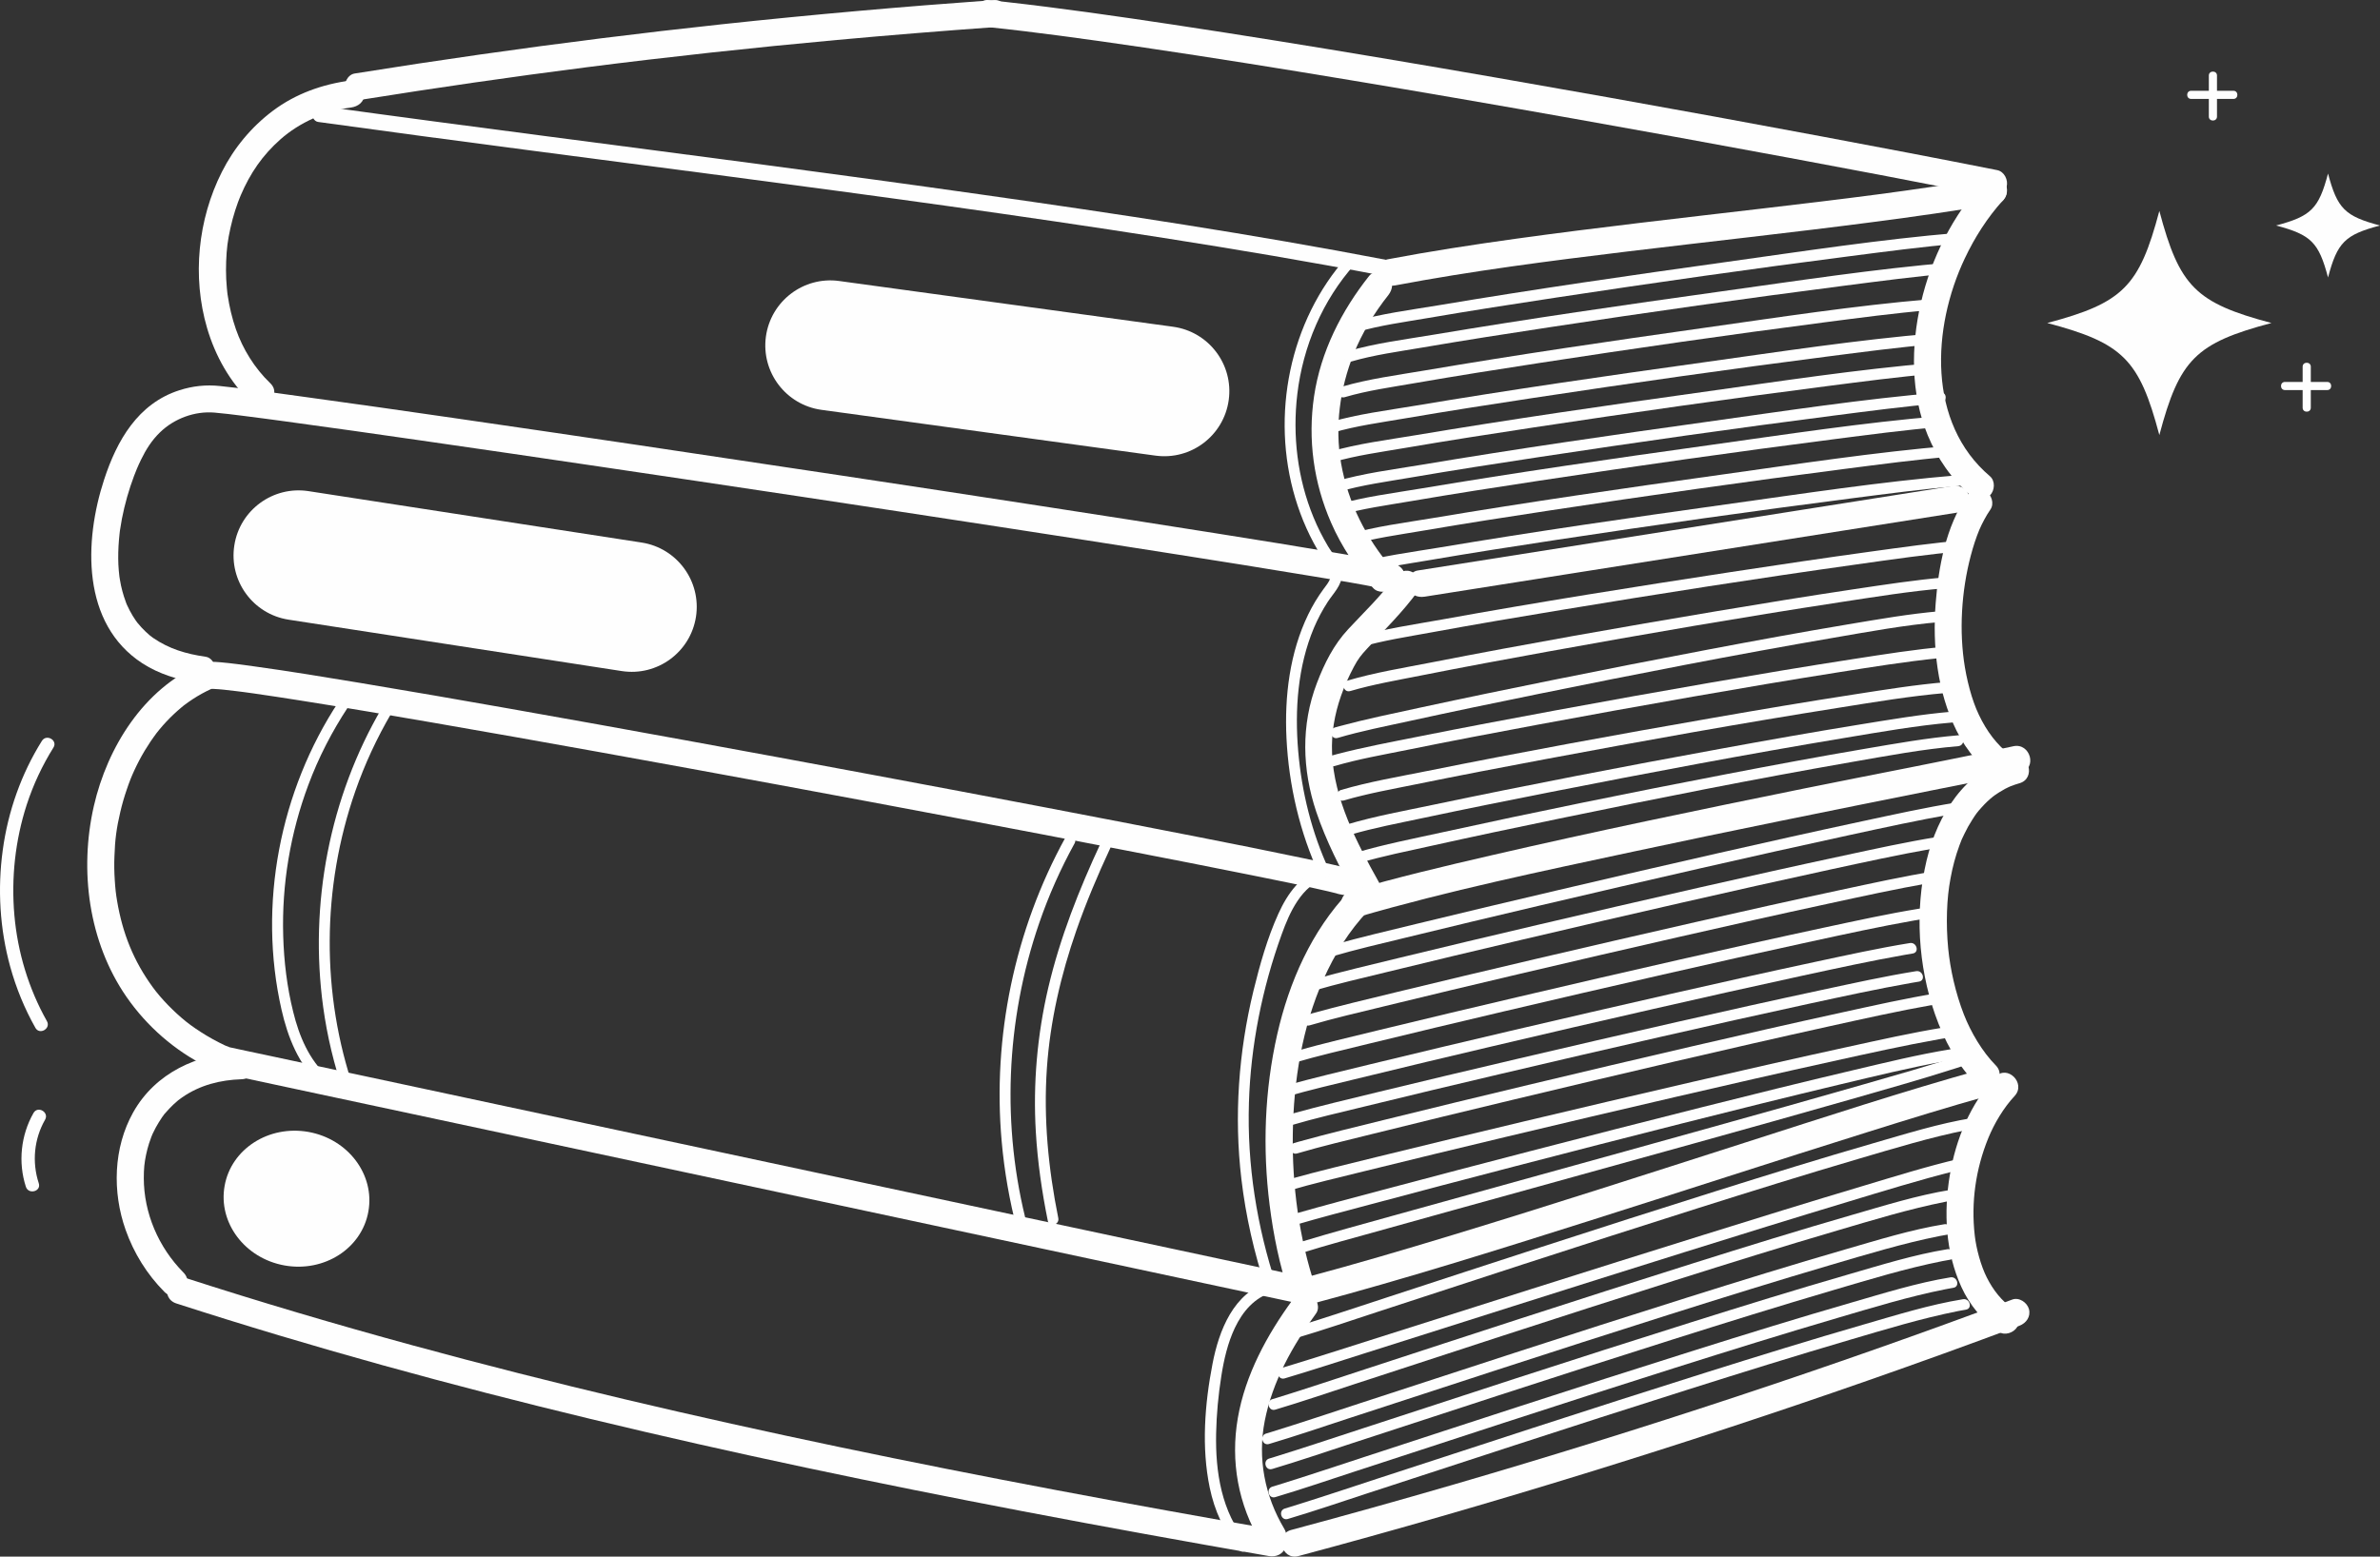 <?xml version="1.0" encoding="UTF-8"?>
<!DOCTYPE svg PUBLIC "-//W3C//DTD SVG 1.1//EN" "http://www.w3.org/Graphics/SVG/1.1/DTD/svg11.dtd">
<!-- Creator: CorelDRAW -->
<svg xmlns="http://www.w3.org/2000/svg" xml:space="preserve" width="314.896mm" height="206.014mm" version="1.1" style="shape-rendering:geometricPrecision; text-rendering:geometricPrecision; image-rendering:optimizeQuality; fill-rule:evenodd; clip-rule:evenodd"
viewBox="0 0 22599.85 14785.44"
 xmlns:xlink="http://www.w3.org/1999/xlink"
 xmlns:xodm="http://www.corel.com/coreldraw/odm/2003">
 <rect x="0" y="0" width="22599.85" height="14785.44" fill="#333333" stroke="none"/>
 <defs>
  <style type="text/css">
   <![CDATA[
    .fil0 {fill:#FEFEFE;fill-rule:nonzero}
   ]]>
  </style>
 </defs>
 <g id="Camada_x0020_1">
  <path class="fil0" d="M1673.97 12380.74c1295.41,419.05 2609.66,778.09 3932.78,1097.08 1360.24,328.14 2730.42,614.25 4104.78,876.79 777.88,148.62 1557.84,289.61 2337.82,425.84 68.48,11.92 139.05,-18.24 158.39,-89.86 17.25,-62.05 -20.91,-146.32 -89.91,-158.24 -1389.52,-242.82 -2776.42,-500.29 -4156.53,-789.43 -1356.06,-284.33 -2705.33,-598.78 -4042.04,-963.67 -730.31,-199.23 -1456.43,-413.67 -2176.8,-646.88 -158.4,-51.12 -225.84,197.5 -68.48,248.37l0 0z"/>
  <path class="fil0" d="M1742.46 12087.57c-238.91,-241.05 -376.92,-567.62 -376.92,-897.07 0,-90.85 5.75,-146.32 21.43,-221.24 7.84,-36.95 17.25,-73.71 28.76,-109.62 6.27,-20.02 13.59,-39.78 20.91,-59.28 2.61,-7.84 5.75,-15.68 9.41,-23.27 -9.41,21.75 4.71,-10.66 6.8,-14.95 17.25,-35.44 35.02,-70.41 56.46,-103.82 9.41,-15.95 19.87,-31.36 30.32,-46.84 4.7,-6.59 9.93,-13.38 14.63,-19.97 12.55,-16.99 -3.14,2.77 14.64,-17.99 25.09,-28.64 50.18,-56.45 77.89,-82.28 35.02,-32.93 55.41,-48.87 83.64,-68.37 168.86,-116.47 359.14,-164.83 564.59,-171.68 165.72,-5.54 166.24,-263.06 0,-257.46 -418.74,13.91 -819.7,196.2 -1030.38,572.17 -188.72,336.5 -199.17,756.81 -71.62,1116.58 77.89,220.5 202.31,420.78 366.98,587.12 116.58,117.99 299.03,-64.04 182.45,-182.03l0 0z"/>
  <path class="fil0" d="M12830.89 8263.47c-49.66,-23.05 -102.99,-34.19 -156.31,-46.58 -97.76,-22.79 -196.04,-43.6 -294.84,-64.36 -334.57,-70.36 -670.19,-136.96 -1005.81,-203.04 -474.67,-93.16 -949.34,-184.8 -1424.54,-275.71 -559.89,-106.85 -1120.29,-212.66 -1680.7,-317.26 -585.5,-109.36 -1171.52,-217.73 -1757.55,-324.59 -557.27,-101.78 -1114.54,-202.26 -1672.33,-300.75 -474.67,-83.8 -949.35,-166.34 -1424.55,-245.34 -333,-55.2 -666,-110.14 -1000.58,-156.25 -105.59,-14.43 -211.72,-29.33 -317.84,-38.74 -67.97,-5.8 -128.08,-9.36 -191.86,18.51 -540.54,235.19 -884.52,788.44 -1012.6,1346.18 -139.58,611.43 -51.23,1291.76 310,1813.85 194.99,281.25 457.95,509.91 764.28,663.08 72.14,36.23 129.13,59.76 204.93,75.69 213.28,45.85 427.62,91.38 640.91,137.23 388.94,83.07 777.88,166.35 1167.34,249.41 503.43,107.85 1007.37,215.43 1510.8,323.02 562.5,120.29 1125,240.58 1687.5,360.81 565.11,121.02 1130.75,241.78 1696.38,362.8 507.61,108.37 1014.69,216.74 1521.78,325.37 393.64,84.06 786.76,168.12 1180.93,252.44 222.69,47.58 445.92,95.2 669.14,143.04 28.75,6.06 57.5,12.12 86.26,18.45 90.44,19.23 191.33,-59.76 158.39,-158.45 -155.78,-467.67 -221.13,-962.63 -213.81,-1454.81 7.31,-497.25 87.82,-1009 291.17,-1465.74 106.13,-238.75 244.66,-462.8 425.53,-651.94 115.01,-119.71 -66.91,-302 -181.92,-182.03 -356.53,372.68 -570.34,860.84 -683.26,1359.35 -119.71,528.42 -139.58,1081.87 -71.62,1618.6 36.07,287.16 94.1,570.44 185.58,845.16 52.8,-52.91 105.6,-105.6 158.4,-158.51 -117.11,-24.77 -233.68,-49.87 -350.78,-74.91 -313.14,-67.12 -626.28,-133.93 -939.94,-201.05 -453.24,-96.97 -907,-193.95 -1360.77,-290.92 -537.92,-114.91 -1075.86,-229.86 -1613.26,-344.82 -564.07,-120.49 -1128.13,-241.31 -1692.2,-361.8 -540.02,-115.43 -1080.04,-230.91 -1620.58,-346.34 -452.2,-96.71 -904.92,-193.74 -1357.63,-290.45 -314.71,-67.07 -628.89,-134.4 -943.6,-201.79 -118.66,-25.31 -237.33,-49.61 -355.48,-75.91 37.12,8.31 -15.68,-7.89 -27.7,-13.44 -18.83,-9.14 -37.64,-18.24 -56.46,-27.86 -41.3,-21.01 -82.08,-43.55 -121.81,-67.33 -67.43,-40.51 -141.15,-90.39 -193.43,-132.68 -116.57,-93.68 -236.81,-217.73 -314.71,-324.58 -183.49,-250.67 -288.04,-513.99 -339.8,-821.32 -10.97,-63.83 -17.25,-118.25 -21.95,-197.77 -5.22,-75.17 -6.27,-150.61 -3.14,-226.09 5.22,-158.98 19.87,-268.6 55.94,-422.03 16.73,-71.67 37.12,-142.3 61.16,-211.93 25.61,-75.96 44.44,-122.8 72.14,-182.82 29.8,-64.82 63.26,-127.86 99.85,-188.88 17.25,-28.38 35.02,-56.2 53.32,-83.54 9.41,-13.69 18.3,-27.08 28.23,-40.51 5.22,-7.58 35.55,-47.88 23.53,-32.93 41.82,-54.42 87.82,-106.07 135.92,-154.43 23,-22.53 46,-44.54 70.05,-65.81 12.02,-10.41 24.04,-20.76 36.07,-30.9 6.27,-5.07 12.55,-10.14 18.29,-15.22 18.29,-14.68 -4.18,3.04 6.8,-5.33 53.84,-40.72 109.78,-77.47 168.33,-109.83 27.71,-15.22 55.94,-29.64 84.69,-42.82 21.44,-10.14 36.07,-9.62 8.37,-4.55 1.05,-0.26 2.09,-0.73 3.14,-0.73 9.41,-1.77 -47.57,1 -13.07,2.51 10.46,0.26 20.39,0 30.32,0.26 31.89,1.26 63.25,4.29 94.62,7.32 45.48,4.55 90.96,9.88 135.92,15.68 12.55,1.57 25.1,3.09 37.64,4.87 6.27,0.73 13.07,1.77 19.87,2.5 30.84,4.03 -13.59,-1.77 -4.18,-0.52 30.84,4.33 61.16,8.36 92.53,12.65 150.03,21.54 300.59,44.6 450.62,68.38 416.64,65.81 832.77,136.44 1247.84,208.37 523.81,90.64 1047.11,183.54 1569.87,277.75 576.09,103.82 1151.66,209.11 1727.23,315.44 571.91,105.86 1143.81,212.71 1714.68,320.82 519.63,97.96 1038.74,197.24 1557.32,297.71 404.63,78.26 809.77,157.51 1213.87,239.01 240.48,48.62 481.99,96.24 721.42,152.17 27.18,6.33 54.37,12.65 81.03,19.77 23,6.32 62.73,24.04 10.98,0 63.25,29.12 138.53,17.98 176.17,-46.11 32.41,-55.67 16.73,-146.85 -46.53,-176.17l0 0z"/>
  <path class="fil0" d="M1952.09 6237.96c-186.63,-26.56 -346.6,-74.91 -497.68,-178.48 -23,-15.95 -39.73,-29.38 -71.1,-59.28 -27.7,-26.3 -53.84,-54.68 -77.89,-84.27 -14.63,-17.72 16.73,23.78 -5.22,-7.11 -4.71,-6.59 -9.41,-12.92 -14.12,-19.5 -8.89,-12.92 -17.25,-26.09 -25.61,-39.47 -20.39,-33.72 -38.68,-68.64 -54.89,-104.35 -1.57,-3.81 -9.41,-22.79 -1.05,-1.77 -2.61,-7.32 -5.75,-14.69 -8.36,-22.01 -6.8,-18.51 -13.59,-36.96 -19.34,-55.94 -10.98,-34.19 -19.87,-68.9 -27.71,-103.82 -4.18,-19.5 -7.84,-39.26 -10.98,-59.02 -1.56,-8.1 -7.31,-49.87 -4.18,-25.82 -4.71,-38.21 -7.84,-76.95 -9.93,-115.68 -3.14,-76.22 -1.05,-152.39 5.22,-228.4 1.57,-18.72 3.14,-37.17 5.23,-55.68 0.52,-7.84 6.79,-56.45 3.65,-33.4 5.76,-38.53 12.03,-77.01 19.34,-115.48 27.19,-139.26 65.87,-276.7 116.06,-409.64 6.27,-16.73 12.55,-33.19 19.87,-49.87 2.61,-7.58 18.29,-44.86 6.8,-16.99 12.02,-28.6 25.09,-56.98 38.68,-85.05 46.53,-95.98 102.46,-185.06 179.83,-259.77 135.92,-132.16 330.91,-204.09 518.07,-188.14 86.78,7.37 173.04,18.51 259.29,29.12 65.87,8.37 132.26,16.99 198.13,25.56 38.16,5.07 76.32,10.14 114.49,15.22 9.93,1.26 19.87,2.5 29.8,4.08 31.36,4.03 -21.44,-3.04 -1.05,-0.26 23,3.03 45.48,6.06 68.48,9.35 432.85,58.5 865.18,120.24 1297.51,182.55 565.11,81.24 1129.7,164.04 1694.29,247.64 632.55,93.41 1265.1,188.09 1897.65,283.29 629.41,94.93 1258.82,190.65 1888.23,287.36 563.55,86.62 1126.57,173.93 1689.59,262.8 427.1,67.12 853.68,134.98 1279.73,205.86 224.8,37.49 452.2,70.89 675.42,120.23 16.73,3.82 33.98,7.11 50.19,12.91 65.86,23.58 141.14,-26.29 158.92,-89.86 19.34,-71.41 -24.57,-134.72 -89.91,-158.24 -50.71,-18.24 -107.7,-24.82 -159.97,-34.92 -118.14,-22.33 -236.29,-42.55 -354.96,-62.84 -393.12,-66.81 -786.76,-129.85 -1180.41,-192.38 -550.48,-87.35 -1100.95,-173.19 -1651.42,-258.04 -632.03,-97.71 -1264.57,-194.16 -1897.13,-289.61 -645.62,-97.71 -1291.24,-194.47 -1936.86,-290.4 -589.16,-87.35 -1177.8,-173.98 -1766.95,-259.3 -462.13,-66.81 -924.26,-133.15 -1386.9,-196.45 -275.5,-37.95 -551,-78 -827.54,-106.59 -130.17,-13.44 -255.63,0 -382.14,40.51 -393.65,126.09 -593.87,478.54 -714.63,848.92 -191.33,584.61 -215.9,1367.98 362.8,1744.48 159.44,103.3 346.07,159.76 532.18,186.05 69.01,9.88 138.54,-16.68 158.93,-89.87 16.21,-60.22 -20.91,-148.62 -90.44,-158.24l0 0z"/>
  <path class="fil0" d="M2565.81 3639.48c-148.99,-142.76 -260.34,-325.06 -325.69,-511.94 -36.59,-105.29 -62.21,-214.39 -78.42,-324.79 -2.61,-15.22 -0.52,-1.52 0,1.25 -1.04,-6.58 -2.09,-13.17 -2.61,-19.76 -1.56,-15.42 -3.14,-30.9 -4.7,-46.32 -2.62,-28.85 -4.71,-57.45 -6.27,-86.57 -2.62,-55.73 -2.62,-111.45 -0.52,-167.39 4.7,-123.54 14.63,-200.27 40.77,-318.73 12.55,-56.72 27.71,-112.92 45.48,-168.38 8.37,-25.56 17.25,-50.91 26.14,-76.22 4.71,-12.39 9.41,-24.83 14.64,-37.43 2.09,-5.33 16.21,-39.52 9.93,-24.83 91.48,-214.7 208.58,-384.6 379.53,-535.74 179.31,-158.76 427.1,-269.44 667.58,-301.06 68.48,-9.1 128.6,-52.64 128.6,-128.6 0,-62.58 -59.59,-138.01 -128.6,-128.86 -268.18,35.18 -523.81,125.31 -741.29,288.88 -203.35,152.91 -368.55,351.93 -483.04,579.02 -228.45,451.41 -283.86,996.76 -141.15,1483.41 77.89,265.36 216.95,513.99 417.69,706.16 119.72,114.43 302.16,-67.33 181.93,-182.09l0 0z"/>
  <path class="fil0" d="M13242.3 5484.49c-130.69,179.73 -289.61,329.92 -439.64,491.4 -138.54,148.89 -225.84,324.12 -297.98,512.99 -152.13,398.51 -140.11,821.06 -5.76,1222.6 93.58,276.76 226.88,539.08 369.6,792.99 81.03,144.6 303.73,14.96 222.18,-129.85 -208.58,-372.94 -423.96,-783.89 -441.73,-1220.14 -7.84,-188.09 23,-367.61 85.2,-545.61 32.93,-95.46 75.28,-187.1 122.33,-276.18 39.21,-73.97 69.01,-111.19 122.85,-169.17 167.28,-180.77 339.8,-348.89 485.65,-549.16 40.78,-56.2 9.41,-143.29 -46.53,-175.96 -64.82,-38.22 -134.88,-10.36 -176.17,46.1l0 0z"/>
  <path class="fil0" d="M12274.14 12347.08c-243.09,332.69 -449.58,711.96 -520.15,1122.38 -71.09,412.72 3.66,821.37 218.52,1181.35 84.69,142.04 307.39,12.65 222.18,-130.12 -185.06,-310.63 -254.59,-667.16 -185.06,-1023.9 73.71,-375.45 263.47,-714 486.7,-1019.81 41.3,-56.2 9.93,-143.55 -46,-176.23 -65.35,-38.21 -134.87,-10.14 -176.17,46.32l0 0z"/>
  <path class="fil0" d="M12329.55 14780.45c911.71,-244.08 1818.19,-506.09 2719.96,-784.36 897.6,-276.96 1791.01,-570.18 2677.62,-879.82 485.12,-169.38 968.17,-343.82 1449.11,-523.87 64.82,-24.31 109.25,-87.09 89.91,-158.24 -17.25,-62.53 -93.05,-114.44 -158.39,-90.13 -861,322.08 -1727.75,626.38 -2600.25,915.52 -898.12,297.51 -1801.98,578.81 -2710.56,843.38 -510.74,148.63 -1022.53,291.66 -1535.89,429.4 -159.44,42.77 -92.01,291.13 68.48,248.11l0 0z"/>
  <path class="fil0" d="M12470.7 12380.74c872.5,-232.89 1734.55,-503.79 2594.5,-776.26 894.45,-283.29 1785.78,-574.73 2680.75,-854.99 381.09,-119.5 763.24,-238.02 1148,-345.07 158.92,-44.33 91.48,-292.96 -68.48,-248.42 -758.54,211.15 -1507.66,457.53 -2257.31,697.79 -923.73,295.99 -1846.41,594.75 -2774.85,877.05 -461.61,140.26 -924.78,277.22 -1391.09,401.53 -159.97,42.82 -92.01,291.18 68.48,248.37l0 0z"/>
  <path class="fil0" d="M12894.14 8710.34c863.61,-251.4 1748.13,-435.47 2626.9,-623.61 934.71,-199.75 1872.04,-388.63 2808.83,-576.25 285.96,-57.19 571.91,-112.18 856.82,-173.93 162.06,-35.23 93.58,-283.55 -68.48,-248.36 -653.98,142.04 -1312.67,264.57 -1968.74,397.72 -999.53,203.09 -1999.06,409.9 -2992.84,639.55 -445.92,103.04 -891.85,208.64 -1330.97,336.77 -158.4,46.32 -90.97,294.68 68.48,248.11l0 0z"/>
  <path class="fil0" d="M13528.26 5667.56c1319.99,-208.37 2640.5,-417.02 3960.49,-625.39 372.73,-59.02 744.94,-117.72 1117.68,-176.49 68.48,-10.87 106.64,-96.71 89.91,-158.5 -20.38,-73.13 -89.39,-100.74 -158.92,-89.86 -1319.99,208.63 -2640.5,417.02 -3960.49,625.6 -372.21,58.76 -744.94,117.51 -1117.15,176.49 -68.48,10.87 -106.65,96.71 -89.92,158.24 20.39,73.19 89.4,100.79 158.4,89.92l0 0z"/>
  <path class="fil0" d="M13247.54 2711.1c730.3,-138.28 1468.45,-232.95 2206.08,-322.34 775.27,-93.68 1551.57,-177.74 2325.8,-278.74 396.26,-51.65 791.47,-107.32 1185.11,-175.49 68.48,-11.87 106.65,-95.93 89.92,-158.24 -19.87,-72.62 -89.92,-101.99 -158.4,-90.13 -712.01,123.59 -1430.29,208.43 -2148.05,292.96 -785.72,92.42 -1571.96,180.25 -2356.11,288.88 -405.67,56.46 -810.81,118.51 -1213.34,194.73 -67.97,12.86 -107.17,95.19 -89.92,158.19 19.87,71.67 89.92,103.09 158.93,90.18l0 0z"/>
  <path class="fil0" d="M3436.22 946.39c707.3,-112.91 1416.7,-216 2127.14,-306.66 791.99,-101 1586.6,-187.36 2381.73,-259.97 498.72,-45.59 997.97,-85.84 1497.21,-121.81 69.01,-4.81 128.6,-55.46 128.6,-128.6 0,-65.87 -59.07,-133.72 -128.6,-128.86 -863.09,61.74 -1725.13,137.44 -2585.61,229.86 -767.43,82.54 -1533.8,178.53 -2297.57,287.36 -397.82,56.72 -794.61,117 -1191.38,180.51 -68.48,10.87 -106.65,96.45 -89.92,158.24 20.39,73.18 89.92,101.05 158.4,89.91l0 0z"/>
  <path class="fil0" d="M9386.37 257.96c226.88,23.53 453.24,51.39 679.6,81.29 120.24,15.68 238.38,31.89 374.83,51.12 142.71,20.02 285.43,40.52 428.15,61.79 649.27,95.93 1298.03,200.01 1945.74,307.86 709.4,117.99 1418.79,240.79 2127.14,366.61 684.83,121.55 1368.61,245.86 2052.39,373.21 576.09,107.32 1151.66,216.48 1726.18,329.4 58.55,11.66 117.1,23.05 175.65,34.66 67.96,13.69 139.06,-19.5 158.4,-89.86 17.25,-63.31 -21.44,-144.81 -89.92,-158.24 -555.18,-110.14 -1111.4,-216.22 -1667.63,-320.25 -677.51,-127.14 -1355.53,-251.19 -2034.09,-372.21 -713.06,-127.35 -1426.63,-251.66 -2140.73,-371.69 -661.83,-110.88 -1324.17,-218.47 -1987.56,-318.53 -529.05,-79.46 -1059.13,-155.94 -1590.79,-215.43 -52.8,-6.12 -105.08,-11.66 -157.35,-17.2 -69.53,-7.11 -129.12,64.31 -129.12,128.86 0,75.44 59.59,121.49 129.12,128.6l0 0z"/>
  <path class="fil0" d="M13000.79 2621.18c-263.47,332.48 -460.03,720.06 -522.77,1142.87 -60.64,410.95 -4.18,821.38 162.05,1201.64 98.8,226.09 236.82,431.18 397.83,618.01 44.96,52.7 135.39,46.58 181.92,0 52.28,-52.38 44.96,-129.12 0,-182.03 -245.7,-285.58 -419.79,-627.64 -485.13,-999.85 -61.16,-349.89 -11.5,-711.17 119.19,-1039.58 79.98,-200.27 195.51,-390.4 329.34,-559 42.87,-54.47 52.8,-128.91 0,-182.08 -44.96,-44.8 -138.53,-54.68 -182.44,0l0 0z"/>
  <path class="fil0" d="M18839.06 1719.36c-294.32,325.32 -500.81,731.19 -599.09,1158.56 -95.14,411.68 -97.23,862.62 65.87,1257.83 90.96,219.3 226.36,415.97 407.76,569.92 53.32,45.06 130.17,52.17 182.44,0 46,-46.05 52.8,-136.71 0,-182.03 -597,-506.15 -550.99,-1410.74 -238.91,-2069.06 94.62,-200.22 214.86,-388.62 363.85,-553.19 111.35,-122.54 -70.57,-305.09 -181.92,-182.03l0 0z"/>
  <path class="fil0" d="M18678.05 4709.96c-200.22,290.4 -270.79,675.26 -297.45,1019.87 -31.37,407.61 14.63,839.56 197.6,1209.48 97.76,197.24 243.09,367.87 428.15,487.64 139.58,90.39 268.7,-132.41 129.64,-222.33 -132.79,-86.04 -236.29,-208.84 -316.27,-357.73 -42.87,-81.5 -67.97,-143.03 -96.72,-233.42 -27.7,-89.92 -49.14,-181.82 -64.82,-274.72 -56.98,-342.57 -33.46,-723.09 55.94,-1061.37 22.48,-85.58 49.66,-170.11 83.64,-251.66 -8.36,20.49 15.69,-33.67 19.87,-42.56 7.84,-16.46 16.21,-32.62 25.1,-48.56 17.25,-32.68 36.59,-64.36 57.5,-94.73 39.73,-57.19 10.46,-142.77 -46.53,-176.22 -63.77,-37.23 -136.44,-11.14 -175.65,46.31l0 0z"/>
  <path class="fil0" d="M19107.76 7191.69c-450.11,128.92 -709.92,547.44 -813.43,981.39 -112.39,474.93 -81.03,999.06 79.46,1459.57 85.74,245.59 210.68,481.83 394.69,668.2 116.58,117.73 299.03,-64.3 181.93,-182.29 -127.56,-129.13 -236.82,-315.49 -302.16,-483.35 -78.94,-202.31 -129.64,-429.14 -148.99,-628.42 -10.98,-115.43 -14.64,-231.38 -10.98,-347.12 4.18,-117.73 14.12,-213.71 33.46,-317.22 19.34,-106.33 47.04,-211.15 84.69,-312.72 18.82,-51.65 23.53,-62.26 48.09,-111.66 21.44,-45.06 46,-88.87 73.19,-130.91 36.6,-57.71 46,-70.36 89.39,-118.46 33.98,-37.95 71.1,-73.45 111.35,-105.34 -20.91,16.72 9.41,-6.85 11.5,-8.37 12.55,-8.83 25.09,-17.72 38.68,-26.03 19.87,-12.7 40.26,-24.57 60.64,-35.76 10.98,-5.28 21.44,-10.61 31.89,-15.68 7.31,-3.55 14.63,-6.8 21.95,-9.88 -12.55,5.07 -12.02,4.86 2.09,-0.73 26.66,-10.41 53.85,-19.24 81.03,-27.09 158.92,-45.58 91.48,-293.95 -68.48,-248.16l0 0z"/>
  <path class="fil0" d="M18947.79 10228.92c-237.33,253.7 -376.39,593.5 -432.85,932.99 -59.07,356 -41.3,730.73 109.78,1062.63 78.42,171.68 199.7,317.74 354.44,425.12 56.98,39.73 142.71,10.61 176.17,-46.05 37.12,-64.1 10.98,-136.5 -46,-176.28 -100.89,-69.85 -182.97,-172.62 -243.61,-293.9 -56.46,-111.92 -99.85,-273.46 -113.97,-398.56 -36.07,-315.44 8.89,-630.41 128.6,-924.62 57.5,-141.25 147.42,-290.13 249.36,-399.29 112.91,-120.76 -68.48,-303.31 -181.93,-182.03l0 0z"/>
  <path class="fil0" d="M3020.62 1158.27c1302.73,180.77 2608.09,346.65 3911.87,519.06 1373.83,181.5 2747.15,367.61 4116.27,582.57 694.75,109.1 1388.47,225.58 2079.05,358.26 96.72,18.77 138.54,-130.12 40.78,-148.89 -1276.08,-245.08 -2562.09,-439.02 -3848.62,-621.31 -1375.92,-195.46 -2754.46,-373.67 -4132.48,-554.19 -708.87,-92.95 -1417.74,-186.1 -2126.1,-284.33 -41.3,-5.86 -82.08,10.09 -94.62,53.9 -10.46,35.96 12.55,89.39 53.85,94.93l0 0z"/>
  <path class="fil0" d="M10971.92 4327.71l-3171.11 -434.73c-337.71,-46.37 -574,-357.78 -528,-695.75l0 0c46.53,-338.03 358.1,-574.53 695.81,-528.16l3171.11 434.68c337.71,46.37 574.52,357.78 528,695.75l0 0c-46.53,338.02 -357.58,574.47 -695.81,528.21z"/>
  <path class="fil0" d="M5904.21 6374.19l-3163.27 -488.16c-337.19,-51.91 -568.25,-367.35 -515.97,-704.64l0 0c51.75,-336.97 367.51,-568.14 704.69,-516.23l3162.74 488.16c337.19,52.17 568.25,367.61 516.5,704.85l0 0c-52.28,337.03 -367.51,568.15 -704.69,516.03z"/>
  <path class="fil0" d="M12881.07 3154.93c222.18,-65.09 456.9,-96.24 684.3,-135.19 405.14,-69.42 811.34,-132.67 1218.05,-194.21 928.44,-141.04 1858.96,-273.46 2791.05,-393.22 339.28,-43.55 679.08,-89.08 1020.44,-117.73 65.35,-5.54 65.87,-108.57 0,-103.03 -738.15,62.05 -1473.68,175.17 -2206.6,277.48 -909.09,126.62 -1818.19,257.99 -2723.62,409.9 -269.23,45.06 -548.38,79.51 -810.81,156.73 -63.78,18.5 -36.6,117.99 27.19,99.27l0 0z"/>
  <path class="fil0" d="M12825.14 3435.71c221.65,-65.08 456.9,-96.45 684.3,-135.18 405.15,-69.42 811.34,-132.68 1217.53,-194.21 928.96,-141.04 1859.49,-273.46 2791.58,-393.23 339.28,-43.54 679.08,-89.08 1019.93,-117.72 65.86,-5.54 66.39,-108.58 0,-103.04 -737.63,62.05 -1473.16,175.18 -2206.09,277.22 -909.62,126.87 -1818.19,258.25 -2723.62,410.17 -269.23,45.06 -548.91,79.51 -811.34,156.72 -63.26,18.51 -36.07,117.99 27.71,99.27l0 0z"/>
  <path class="fil0" d="M12768.68 3772.69c215.38,-63.57 443.3,-94.67 663.92,-133.2 394.69,-68.58 790.42,-131.11 1186.16,-191.9 901.26,-138.74 1803.55,-268.86 2707.94,-386.12 333,-43.03 666.53,-87.82 1000.58,-115.95 65.87,-5.54 66.39,-108.58 0,-103.04 -720.38,60.54 -1438.66,171.94 -2154.33,272.94 -881.39,124.32 -1762.77,253.44 -2640.5,402.85 -262.42,44.8 -534.26,79.72 -790.95,154.95 -63.77,18.71 -36.6,118.2 27.19,99.48l0 0z"/>
  <path class="fil0" d="M12656.8 4109.46c221.65,-65.09 456.38,-96.24 683.78,-135.24 405.67,-69.37 811.86,-132.68 1218.05,-194.21 928.96,-140.99 1859.48,-273.41 2791.05,-393.17 339.27,-43.55 679.6,-89.13 1020.44,-117.73 65.87,-5.59 66.39,-108.63 0,-103.04 -737.62,62.06 -1473.16,175.18 -2206.6,277.49 -909.09,126.62 -1818.19,257.99 -2723.62,409.9 -268.7,45.06 -548.39,79.51 -810.81,156.72 -63.26,18.72 -36.6,117.99 27.7,99.28l0 0z"/>
  <path class="fil0" d="M12656.8 4390.23c221.65,-65.08 456.38,-96.24 683.78,-135.24 405.67,-69.36 811.86,-132.67 1218.05,-194.21 928.96,-140.99 1859.48,-273.4 2791.05,-393.17 339.27,-43.54 679.6,-89.13 1020.44,-117.72 65.87,-5.6 66.39,-108.64 0,-103.04 -737.62,62.05 -1473.16,175.18 -2206.6,277.48 -909.09,126.62 -1818.19,257.99 -2723.62,409.9 -268.7,45.06 -548.39,79.51 -810.81,156.73 -63.26,18.72 -36.6,117.99 27.7,99.27l0 0z"/>
  <path class="fil0" d="M12712.74 4671.01c221.65,-65.09 456.9,-96.24 684.31,-135.24 405.14,-69.37 811.34,-132.68 1217.52,-194.16 928.96,-141.04 1859.49,-273.46 2791.59,-393.22 339.27,-43.55 679.07,-89.14 1019.92,-117.73 65.87,-5.59 66.39,-108.63 0,-103.04 -737.62,62.05 -1473.16,175.23 -2206.08,277.49 -909.09,126.62 -1818.19,257.98 -2723.63,409.9 -269.22,45.06 -548.38,79.51 -811.33,156.72 -63.26,18.51 -36.07,117.99 27.7,99.28l0 0z"/>
  <path class="fil0" d="M12712.74 4895.54c221.65,-65.03 456.9,-96.19 684.31,-135.18 405.14,-69.37 811.34,-132.63 1217.52,-194.16 928.96,-141.04 1859.49,-273.46 2791.59,-393.22 339.27,-43.55 679.07,-89.13 1019.92,-117.73 65.87,-5.54 66.39,-108.63 0,-103.04 -737.62,62 -1473.16,175.18 -2206.08,277.49 -909.09,126.62 -1818.19,257.99 -2723.63,409.9 -269.22,45.06 -548.38,79.51 -811.33,156.72 -63.26,18.77 -36.07,117.99 27.7,99.22l0 0z"/>
  <path class="fil0" d="M12825.14 5176.37c221.65,-65.35 456.9,-96.24 684.3,-135.18 405.15,-69.42 811.34,-132.68 1217.53,-194.21 928.96,-141.05 1859.49,-273.46 2791.58,-393.23 339.28,-43.54 679.08,-89.08 1019.93,-117.72 65.86,-5.54 66.39,-108.58 0,-103.04 -737.63,62.05 -1473.16,175.18 -2206.09,277.48 -909.62,126.62 -1818.19,257.99 -2723.62,409.9 -269.23,45.06 -548.91,79.51 -811.34,156.73 -63.26,18.5 -36.07,117.99 27.71,99.27l0 0z"/>
  <path class="fil0" d="M12881.07 5457.15c222.18,-65.35 456.9,-96.45 684.3,-135.19 405.14,-69.63 811.34,-132.68 1218.05,-194.47 928.44,-140.78 1858.96,-273.2 2791.05,-392.97 339.28,-43.55 679.08,-89.08 1020.44,-117.73 65.35,-5.54 65.87,-108.58 0,-103.04 -738.15,62.05 -1473.68,175.18 -2206.6,277.22 -909.09,126.88 -1818.19,258.25 -2723.62,410.22 -269.23,45.01 -548.38,79.46 -810.81,156.67 -63.78,18.51 -36.6,117.99 27.19,99.28l0 0z"/>
  <path class="fil0" d="M12910.35 6148.61c223.74,-65.6 458.46,-100.53 687.43,-142.82 407.24,-74.7 815.52,-144.07 1224.85,-211.67 933.66,-154.68 1869.42,-301.53 2807.26,-432.95 339.28,-47.83 679.6,-97.96 1020.97,-126.82 65.35,-5.59 66.39,-108.63 0,-103.04 -294.84,24.78 -588.64,67.08 -881.91,107.32 -445.4,61.27 -889.75,127.35 -1334.1,195.21 -914.33,139.78 -1828.64,285.33 -2738.79,449.94 -269.74,48.62 -548.91,87.83 -812.9,165.56 -63.26,18.72 -36.6,117.99 27.19,99.27l0 0z"/>
  <path class="fil0" d="M12821.48 6564.06c220.6,-64.82 451.15,-103.82 675.94,-148.62 399.4,-79.25 799.84,-153.44 1199.75,-226.09 921.12,-166.87 1843.8,-326.58 2768.58,-468.14 335.09,-51.13 671.75,-106.07 1009.99,-134.45 65.87,-5.54 66.39,-108.58 0,-103.04 -291.18,24.57 -581.32,69.9 -870.41,112.91 -437.03,65.35 -873.55,136.5 -1309.54,209.69 -901.25,151.13 -1802.5,309.63 -2699.57,485.07 -267.13,52.17 -541.07,96.5 -801.93,173.45 -63.77,18.72 -36.6,117.94 27.19,99.22l0 0z"/>
  <path class="fil0" d="M12702.81 7009.14c223.22,-65.81 454.28,-110.88 681.69,-160.48 408.28,-89.4 817.61,-174.45 1227.45,-257.78 931.05,-189.35 1864.19,-372.68 2800.99,-533.43 335.61,-57.72 673.32,-120.5 1013.12,-149.41 65.87,-5.54 66.39,-108.31 0,-102.77 -293.27,24.83 -584.98,76.22 -875.63,124.84 -442.26,73.92 -882.96,155.21 -1323.13,238.49 -489.83,92.68 -978.62,188.62 -1466.88,287.36 -425.01,85.84 -849.5,173.45 -1273.47,265.09 -256.15,55.41 -513.88,108.37 -767.42,176.49 -14.64,4.03 -29.27,8.05 -43.92,12.39 -63.77,18.72 -36.59,118.25 27.19,99.22l0 0z"/>
  <path class="fil0" d="M12673.01 7276.28c225.31,-66.34 459.52,-106.86 689.53,-153.44 412.46,-83.8 825.98,-162.26 1240.01,-239.53 491.93,-91.64 984.37,-180.77 1477.34,-266.82 457.95,-80.04 916.41,-157.98 1375.41,-230.38 317.32,-50.14 635.16,-101.57 954.57,-134.25 24.05,-2.5 48.62,-4.76 72.67,-6.8 65.35,-5.59 65.87,-108.63 0,-103.09 -295.89,25.1 -590.73,72.92 -883.48,117.99 -451.15,69.64 -900.73,145.33 -1350.31,223.07 -495.06,85.58 -989.6,174.45 -1483.1,265.62 -432.33,79.99 -864.13,161.54 -1294.9,247.58 -260.86,52.18 -523.81,100.79 -781.54,168.65 -14.11,3.81 -29.27,7.84 -43.39,12.18 -63.77,18.71 -36.59,118.2 27.19,99.22l0 0z"/>
  <path class="fil0" d="M12761.88 7602.9c224.26,-66.08 456.9,-106.85 685.35,-153.43 406.19,-82.81 812.91,-160.81 1220.14,-237.23 930.01,-174.45 1862.1,-342.04 2796.81,-490.2 337.71,-53.64 676.98,-111.14 1018.35,-140 65.35,-5.59 65.87,-108.63 0,-103.04 -294.32,24.78 -588.11,72.41 -879.82,117.73 -444.35,68.59 -887.14,143.55 -1329.93,220.76 -910.66,158.5 -1820.8,324.59 -2727.28,507.14 -270.27,54.42 -546.29,101 -810.81,178.74 -63.25,18.76 -36.59,118.25 27.19,99.53l0 0z"/>
  <path class="fil0" d="M12821.48 7929.26c224.26,-66.08 456.37,-109.41 684.82,-158.03 405.67,-86.31 812.38,-167.86 1219.1,-248.11 929.48,-182.81 1860.53,-359.25 2795.24,-514.72 337.19,-55.93 676.98,-116.73 1017.83,-145.58 65.86,-5.6 66.39,-108.64 0,-103.04 -294.32,24.83 -587.6,74.96 -879.3,122.27 -443.83,71.93 -886.61,150.67 -1328.87,231.69 -910.67,166.55 -1820.28,341.52 -2726.24,531.65 -269.74,56.72 -545.25,106.33 -809.76,184.59 -63.77,18.72 -36.6,117.99 27.19,99.27l0 0z"/>
  <path class="fil0" d="M12910.35 8196.35c222.18,-65.55 451.67,-111.13 677.5,-161.27 405.15,-89.86 811.34,-175.7 1218.05,-259.5 923.73,-191.17 1849.55,-375.76 2779.03,-537.77 334.57,-58.24 671.24,-121.81 1009.99,-150.4 65.35,-5.54 65.87,-108.64 0,-103.04 -295.88,25.04 -590.73,77.73 -882.96,127.61 -440.17,74.7 -878.77,156.73 -1316.85,241.05 -905.43,174.18 -1808.78,357.47 -2709.5,554.97 -267.66,58.71 -539.5,111.4 -802.45,189.13 -63.26,18.46 -36.6,117.99 27.19,99.22l0 0z"/>
  <path class="fil0" d="M12643.21 9086.57c232.11,-68.64 468.93,-122.54 704.17,-180.04 426.58,-104.3 853.68,-206.08 1281.3,-306.86 506.04,-118.99 1012.08,-236.45 1518.64,-352.14 471.54,-107.37 943.59,-213.44 1416.18,-315.75 323.07,-69.9 646.66,-141.04 972.87,-197.98 24.05,-4.33 48.1,-8.36 72.14,-12.44 64.82,-10.35 37.12,-109.63 -27.7,-99.22 -300.07,48.62 -597.53,114.44 -894.46,178 -461.08,98.7 -920.59,201.53 -1380.11,305.82 -508.65,115.48 -1016.78,232.95 -1524.39,352.19 -443.3,103.82 -886.62,209.16 -1328.87,316.75 -265.04,64.3 -530.61,126.82 -793.57,200.01 -14.11,4.03 -28.75,8.1 -43.38,12.39 -63.26,18.77 -36.6,118.25 27.18,99.27l0 0z"/>
  <path class="fil0" d="M12465.47 9412.93c232.11,-68.37 468.92,-122.33 703.64,-179.78 426.58,-104.55 854.2,-206.34 1281.83,-306.86 505.51,-119.24 1012.08,-236.71 1518.64,-352.19 471.54,-107.59 943.6,-213.71 1415.66,-315.96 323.59,-69.9 647.19,-140.78 972.87,-197.97 24.04,-4.34 48.09,-8.37 72.14,-12.19 65.35,-10.61 37.64,-109.89 -27.19,-99.22 -300.59,48.36 -598.05,114.18 -894.98,177.95 -460.56,98.49 -920.6,201.32 -1379.58,305.61 -508.66,115.43 -1016.79,232.95 -1524.92,352.19 -443.31,104.03 -886.62,209.11 -1328.88,316.75 -264.52,64.56 -530.61,126.82 -793.04,200.01 -14.64,4.03 -29.27,8.1 -43.92,12.39 -63.26,18.77 -36.6,118.25 27.71,99.27l0 0z"/>
  <path class="fil0" d="M12287.21 10095.51c232.11,-68.37 468.93,-122.32 703.65,-180.04 427.1,-104.29 854.2,-206.07 1281.83,-306.86 506.04,-118.98 1012.08,-236.45 1519.16,-351.93 471.01,-107.58 943.08,-213.66 1415.66,-315.96 323.07,-69.9 646.66,-140.78 972.34,-197.98 24.05,-4.28 48.1,-8.36 72.14,-12.18 65.35,-10.61 37.64,-109.89 -27.18,-99.49 -300.07,48.62 -597.53,114.44 -894.98,178 -460.56,98.7 -920.07,201.53 -1379.58,305.82 -508.65,115.48 -1016.78,232.94 -1524.39,352.19 -443.3,104.03 -886.62,209.16 -1329.4,316.75 -264.52,64.3 -530.09,126.82 -792.52,200.01 -15.16,4.03 -29.8,8.1 -43.92,12.44 -63.77,18.72 -36.59,118.2 27.19,99.22l0 0z"/>
  <path class="fil0" d="M12198.33 10422.14c232.11,-68.64 468.93,-122.59 703.65,-180.04 427.11,-104.55 854.2,-206.34 1281.83,-306.86 505.52,-119.24 1012.08,-236.71 1518.64,-352.19 471.54,-107.58 943.59,-213.66 1415.66,-315.96 323.59,-69.9 647.19,-140.78 972.87,-197.98 24.05,-4.08 48.1,-8.36 72.14,-12.18 65.35,-10.61 37.64,-109.89 -27.18,-99.22 -300.07,48.57 -598.05,114.44 -894.98,177.95 -460.56,98.49 -920.59,201.52 -1379.58,305.87 -508.65,115.43 -1016.78,232.95 -1524.91,351.93 -443.31,104.04 -886.1,209.16 -1328.88,316.75 -264.52,64.56 -530.61,126.82 -793.04,200.01 -14.63,4.03 -29.27,8.1 -43.91,12.39 -63.26,18.77 -36.07,118.25 27.7,99.54l0 0z"/>
  <path class="fil0" d="M12257.41 10689.22c232.11,-68.64 468.93,-122.54 704.17,-179.99 426.58,-104.6 853.68,-206.39 1281.3,-306.86 506.04,-119.29 1012.08,-236.76 1519.17,-352.19 471.53,-107.64 943.07,-213.71 1415.66,-316.01 323.07,-69.85 646.66,-140.73 972.34,-197.98 24.05,-4.28 48.1,-8.36 72.14,-12.13 65.35,-10.66 38.17,-109.89 -27.18,-99.27 -300.07,48.36 -597.53,114.44 -894.46,178 -460.56,98.49 -920.59,201.26 -1380.11,305.56 -508.65,115.48 -1016.78,233.21 -1524.39,352.24 -443.3,104.03 -886.62,209.11 -1328.87,316.69 -265.04,64.56 -530.61,126.88 -793.04,200.01 -14.63,4.08 -29.27,8.1 -43.91,12.44 -63.26,18.72 -36.6,118.25 27.18,99.49l0 0z"/>
  <path class="fil0" d="M12317 10956.1c236.82,-69.9 478.86,-126.09 718.28,-185.85 438.6,-109.15 877.73,-215.49 1316.86,-320.77 520.15,-124.84 1040.83,-248.16 1561.5,-369.44 483.56,-112.39 967.64,-223.53 1452.77,-330.65 329.34,-72.67 659.21,-146.58 991.17,-205.29 24.05,-4.34 48.62,-8.37 72.67,-12.44 65.35,-10.35 37.64,-109.89 -27.19,-99.22 -305.3,49.35 -607.98,117.99 -909.62,183.81 -472.58,103.03 -943.59,210.88 -1415.13,319.98 -522.77,121.07 -1045.02,244.34 -1567.26,369.18 -455.33,108.89 -911.18,218.98 -1365.99,331.64 -270.79,66.87 -542.11,132.16 -811.34,207.13 -14.64,4.08 -29.27,8.36 -44.43,12.65 -63.26,18.77 -36.07,118.25 27.7,99.28l0 0z"/>
  <path class="fil0" d="M12228.13 11312.31c241.52,-71.41 488.27,-128.08 732.92,-188.88 450.1,-111.4 901.26,-219.98 1351.88,-327.88 534.26,-127.61 1069.06,-253.7 1604.37,-377.76 496.1,-114.95 992.22,-228.61 1489.89,-338.23 335.09,-73.71 670.7,-148.89 1008.94,-208.9 24.05,-4.28 48.62,-8.63 73.19,-12.39 65.35,-10.61 37.64,-109.89 -27.19,-99.49 -310,50.35 -617.39,119.98 -923.73,186.84 -484.6,105.55 -967.64,215.44 -1450.15,326.84 -537.41,124.1 -1073.77,250.14 -1610.13,377.75 -468.4,111.4 -935.76,224.11 -1403.11,339.02 -277.07,68.37 -554.65,134.45 -829.63,210.94 -15.16,4.28 -29.8,8.36 -44.96,12.91 -63.26,18.72 -36.07,117.99 27.7,99.22l0 0z"/>
  <path class="fil0" d="M12287.21 11638.67c242.57,-71.67 487.74,-134.98 732.4,-200.27 449.58,-120.29 899.68,-238.75 1350.31,-356 536.36,-139.48 1072.72,-277.7 1610.13,-413.41 495.58,-125.36 991.17,-248.89 1488.32,-367.4 334.05,-79.72 669.14,-161.54 1007.37,-223.07 24.57,-4.55 48.62,-8.57 73.18,-12.65 65.35,-10.61 37.64,-109.89 -27.7,-99.22 -310,50.35 -616.86,126.36 -922.69,198.23 -484.08,113.91 -966.6,233.68 -1448.59,354.96 -539.5,135.71 -1077.94,273.72 -1615.88,413.46 -467.35,121.28 -934.71,243.82 -1401.54,368.13 -276.02,73.66 -553.09,146.32 -828.07,225.05 -15.16,4.33 -29.8,8.63 -44.44,12.96 -63.77,18.72 -36.59,118.2 27.19,99.22l0 0z"/>
  <path class="fil0" d="M12317 12707.11c251.45,-74.7 499.76,-159.76 748.6,-241.26 465.79,-152.18 931.57,-304.88 1397.36,-456.53 550.48,-178.73 1100.95,-356.48 1652.47,-530.93 511.26,-161.74 1023.58,-321.5 1537.98,-472.69 339.8,-99.74 681.17,-204.3 1028.81,-273.46 24.57,-4.76 49.66,-9.36 74.23,-13.38 65.35,-10.66 37.64,-109.89 -27.19,-99.54 -317.84,51.91 -630.46,150.19 -939.41,239.27 -500.81,144.6 -998.49,299.03 -1495.64,455.49 -553.61,174.18 -1106.7,351.93 -1658.22,530.92 -484.08,156.99 -967.64,315.49 -1451.2,473.73 -282.82,92.42 -565.63,187.36 -849.5,275.23 -15.16,4.55 -30.84,9.31 -46,13.91 -63.26,18.72 -36.07,118.25 27.7,99.22l0 0z"/>
  <path class="fil0" d="M12198.33 13092.96c252.5,-74.91 502.91,-157.2 754.36,-236.71 466.83,-148.1 934.18,-296.72 1401.54,-444.88 551,-174.66 1101.99,-348.84 1654.04,-521.56 511.27,-160.02 1022.54,-318.73 1535.37,-473.42 338.75,-102.57 678.55,-207.38 1022.01,-294.22 24.05,-6.06 48.1,-11.92 72.14,-17.72 64.82,-14.95 37.12,-114.17 -27.18,-99.22 -313.67,73.4 -622.62,170.37 -931.05,262.8 -498.72,149.09 -995.87,303.05 -1492.5,458.25 -554.14,172.67 -1106.7,347.12 -1659.79,522.09 -485.12,153.64 -970.26,307.85 -1454.86,461.81 -284.91,90.59 -569.82,182.49 -856.29,269.59 -15.16,4.55 -30.32,9.41 -45.48,13.7 -63.26,18.98 -36.07,118.25 27.7,99.48l0 0z"/>
  <path class="fil0" d="M12109.47 13389.68c250.93,-74.65 499.24,-159.7 748.6,-241.25 465.26,-152.18 931.05,-304.83 1397.35,-456.48 549.95,-178.79 1100.43,-356.48 1652.47,-530.98 511.27,-161.75 1023.06,-321.5 1537.99,-472.69 339.8,-99.74 681.16,-204.3 1028.8,-273.41 24.57,-4.81 49.14,-9.35 74.23,-13.44 65.35,-10.61 37.64,-109.89 -27.7,-99.48 -317.32,51.91 -630.46,150.14 -938.89,239.22 -500.81,144.59 -999.01,299.02 -1496.17,455.53 -553.61,174.19 -1106.17,351.88 -1658.21,530.88 -484.08,156.98 -967.65,315.49 -1450.69,473.47 -283.34,92.68 -565.63,187.36 -850.02,275.5 -15.16,4.54 -30.32,9.36 -45.48,13.64 -63.26,19.03 -36.07,118.25 27.71,99.48l0 0z"/>
  <path class="fil0" d="M12049.87 13716.04c251.45,-74.7 499.76,-159.7 748.6,-241.25 465.78,-152.18 931.57,-304.88 1397.36,-456.27 550.47,-179 1100.95,-356.74 1652.46,-531.19 511.27,-161.75 1023.58,-321.5 1537.99,-472.69 339.8,-99.74 681.69,-204.3 1028.8,-273.46 24.57,-4.76 49.66,-9.3 74.24,-13.38 65.35,-10.61 37.64,-109.89 -27.19,-99.27 -317.84,51.65 -630.46,149.93 -939.42,239.01 -500.81,144.86 -998.48,299.02 -1495.63,455.48 -553.61,174.19 -1106.7,351.93 -1658.22,531.19 -484.08,156.99 -967.64,315.23 -1451.21,473.47 -282.81,92.43 -565.11,187.36 -849.5,275.24 -15.16,4.76 -30.32,9.36 -46,13.9 -63.25,18.72 -36.07,118.25 27.71,99.22l0 0z"/>
  <path class="fil0" d="M12079.67 13953.54c250.93,-74.7 499.24,-159.76 748.6,-241.26 465.78,-152.18 931.05,-304.88 1397.35,-456.48 549.95,-178.78 1100.95,-356.53 1652.47,-530.98 511.27,-161.75 1023.58,-321.5 1537.99,-472.69 339.27,-99.74 681.17,-204.3 1028.8,-273.46 24.57,-4.75 49.66,-9.35 74.24,-13.38 65.35,-10.66 37.64,-109.89 -27.19,-99.54 -317.84,51.91 -630.98,150.14 -939.42,239.27 -500.81,144.59 -998.49,299.02 -1495.64,455.49 -554.13,174.18 -1106.17,351.93 -1658.74,530.92 -483.56,156.99 -967.13,315.49 -1450.69,473.73 -282.81,92.42 -565.63,187.1 -850.02,275.18 -15.16,4.6 -30.32,9.36 -45.48,13.69 -63.26,18.98 -36.07,118.51 27.71,99.49l0 0z"/>
  <path class="fil0" d="M12109.47 14220.68c250.93,-74.7 499.24,-159.76 748.6,-241.31 465.26,-152.13 931.05,-304.83 1397.35,-456.48 549.95,-179 1100.43,-356.48 1652.47,-531.19 511.27,-161.54 1023.06,-321.29 1537.99,-472.43 339.8,-99.8 681.16,-204.61 1028.8,-273.46 24.57,-4.81 49.14,-9.62 74.23,-13.7 65.35,-10.61 37.64,-109.89 -27.7,-99.22 -317.32,51.91 -630.46,150.14 -938.89,239.27 -500.81,144.55 -999.01,298.98 -1496.17,455.49 -553.61,174.18 -1106.17,351.93 -1658.21,530.92 -484.08,156.94 -967.65,315.44 -1450.69,473.48 -283.34,92.63 -565.63,187.3 -850.02,275.44 -15.16,4.55 -30.32,9.36 -45.48,13.69 -63.26,18.98 -36.07,118.2 27.71,99.49l0 0z"/>
  <path class="fil0" d="M12228.13 14428.27c250.93,-74.65 499.25,-159.76 748.6,-241.26 465.79,-152.18 931.05,-304.83 1397.36,-456.27 549.95,-178.99 1100.95,-356.74 1652.47,-531.19 511.26,-161.8 1023.58,-321.5 1537.98,-472.69 339.28,-99.74 681.17,-204.3 1028.81,-273.46 24.57,-4.82 49.14,-9.36 74.23,-13.38 65.35,-10.66 37.64,-109.89 -27.19,-99.27 -317.84,51.65 -630.98,149.88 -939.41,239.01 -500.81,144.81 -998.49,299.03 -1496.17,455.49 -553.61,174.18 -1106.18,351.93 -1658.22,531.19 -483.56,156.98 -967.12,315.22 -1451.2,473.47 -282.81,92.68 -565.11,187.36 -849.5,275.18 -15.16,4.86 -30.32,9.41 -45.48,13.96 -63.26,18.71 -36.07,118.2 27.7,99.22l0 0z"/>
  <path class="fil0" d="M12346.28 11905.75c250.93,-78.94 505,-146.53 758.01,-217.21 455.33,-127.61 911.19,-253.44 1367.56,-379.74 536.88,-148.62 1074.29,-297.25 1610.65,-446.91 496.63,-138.22 992.73,-276.96 1487.8,-418.53 333,-95.45 667.05,-189.34 996.92,-294.94 23.53,-7.58 47.04,-15.42 70.57,-23.05 62.73,-21.02 35.55,-120.5 -27.18,-99.49 -300.6,100.27 -606.94,185.58 -911.71,273.46 -481.46,138.48 -963.98,273.67 -1447.02,408.38 -537.93,150.35 -1076.38,299.5 -1615.35,448.64 -472.59,130.64 -944.64,261.28 -1417.23,393.17 -284.39,79.25 -569.82,156.72 -852.11,242.3 -16.21,4.82 -31.89,9.62 -48.1,14.69 -63.25,19.77 -36.07,119.24 27.19,99.22l0 0z"/>
  <path class="fil0" d="M12435.67 9739.51c232.11,-68.58 468.92,-122.53 703.65,-179.99 426.57,-104.55 854.2,-206.07 1281.83,-306.86 506.04,-119.24 1012.08,-236.5 1518.64,-352.19 471.54,-107.59 943.08,-213.71 1416.18,-315.7 323.07,-70.15 646.66,-141.05 972.35,-198.23 24.05,-4.08 48.09,-8.16 72.14,-12.18 65.35,-10.61 37.64,-109.89 -27.19,-99.28 -300.07,48.62 -597.52,114.44 -894.98,178 -460.56,98.49 -920.07,201.53 -1379.58,305.87 -508.66,115.43 -1016.78,232.95 -1524.92,351.93 -443.3,104.03 -886.09,209.11 -1328.88,316.7 -264.52,64.61 -530.09,127.13 -793.04,200.06 -14.64,4.03 -29.27,8.32 -43.39,12.65 -63.77,18.72 -36.6,117.99 27.19,99.22l0 0z"/>
  <path class="fil0" d="M3217.7 6662.03c-560.93,849.23 -770.56,1932.36 -544.72,2927.34 59.6,262.58 162.58,525.38 365.94,709.7 49.14,44.54 122.33,-28.12 73.19,-72.66 -178.79,-161.54 -271.32,-385.39 -327.78,-614.47 -59.07,-236.76 -88.35,-481.57 -95.14,-725.18 -14.12,-486.59 67.96,-974.22 238.38,-1430.24 97.23,-261.02 225.31,-509.91 379.01,-742.59 36.6,-55.47 -52.28,-107.07 -88.87,-51.91l0 0z"/>
  <path class="fil0" d="M3628.08 6721.78c-499.24,851.23 -693.19,1866.49 -559.36,2843.28 38.16,278.27 104.03,552.21 195.51,817.82 21.44,62.26 120.76,35.44 99.33,-27.34 -316.27,-914.79 -307.91,-1927.5 10.46,-2840.78 89.91,-257.72 204.92,-505.62 342.93,-741.07 33.98,-57.19 -55.41,-109.1 -88.87,-51.91l0 0z"/>
  <path class="fil0" d="M10115.1 7958.6c-480.42,874.54 -692.14,1891.06 -603.27,2884.58 25.09,281.77 73.71,560.83 145.33,834.24 17.25,64.04 116.58,36.7 99.33,-27.6 -248.84,-944.64 -206.49,-1956.62 110.83,-2879.98 89.92,-262.32 202.83,-515.97 336.66,-759.06 31.89,-58.23 -56.98,-110.14 -88.87,-52.17l0 0z"/>
  <path class="fil0" d="M10453.34 8005.43c-207.02,443.62 -387.89,901.36 -499.76,1378.85 -104.55,448.17 -144.81,908.94 -117.62,1368.24 16.73,284.07 57.5,566.37 113.96,845.1 13.07,65.09 112.4,37.49 99.32,-27.34 -94.62,-468.61 -141.14,-946.63 -108.21,-1424.65 30.84,-447.91 133.3,-887.19 280.73,-1310.48 92.52,-264.84 201.79,-523.34 320.46,-777.83 27.7,-59.75 -60.64,-111.92 -88.87,-51.91l0 0z"/>
  <path class="fil0" d="M12791.16 2437.9c-547.86,611.43 -725.6,1509.76 -491.93,2292.86 58.56,196.2 142.72,385.86 252.5,558.79 26.66,41.51 66.39,84.8 82.08,131.9 21.95,66.34 -28.75,123.06 -65.35,172.93 -56.46,76.69 -105.08,157.72 -146.37,243.04 -175.13,362.07 -225.31,776.05 -205.97,1174.03 21.95,448.17 125.98,896.81 315.23,1303.94 9.93,-25.36 20.38,-50.4 30.84,-75.69 -207.54,67.59 -336.66,247.84 -422.92,439.23 -105.59,232.68 -176.17,485.39 -236.81,732.71 -141.67,583.88 -185.06,1190.76 -114.49,1788.02 41.82,353.44 120.76,700.56 232.63,1038.32 12.02,-21.27 24.04,-42.29 36.07,-63.57 -342.42,99.01 -481.99,463.33 -543.16,781.59 -73.71,379.79 -105.6,793.77 -26.14,1174.82 44.96,217.21 135.92,419.78 278.64,590.41 42.34,50.87 115,-22.53 72.66,-72.92 -239.95,-286.63 -297.98,-667.88 -290.66,-1030.74 3.66,-183.28 20.91,-367.61 49.66,-548.64 24.57,-155.22 60.64,-312.94 128.08,-455.49 74.23,-156.21 187.15,-290.13 358.09,-339.48 26.14,-7.64 44.96,-36.75 36.07,-63.31 -185.06,-559.79 -278.63,-1145.18 -260.34,-1735.12 16.73,-544.57 125.47,-1088.19 311.05,-1600.61 76.32,-211.15 187.67,-460.56 418.74,-535.99 33.98,-10.87 45.48,-44.59 30.84,-75.69 -164.14,-352.98 -259.81,-741.6 -292.75,-1128.97 -33.46,-391.92 -4.71,-803.6 148.99,-1169.74 36.6,-86.04 80.51,-169.38 131.74,-247.85 51.75,-79.77 134.35,-157.71 134.88,-259.5 0.52,-100.79 -82.6,-185.32 -131.74,-267.14 -52.8,-88.86 -99.85,-181.5 -139.05,-277.48 -151.61,-368.13 -200.22,-774.74 -153.18,-1169.49 53.85,-453.19 239.43,-891.42 545.25,-1232.48 43.91,-49.14 -28.23,-122.27 -73.19,-72.67l0 0z"/>
  <path class="fil0" d="M3497.91 11508.03c-62.21,350.15 -418.74,579.29 -796.18,511.95 -376.91,-67.59 -632.02,-406.14 -568.77,-756.29 62.21,-350.15 418.74,-579.28 796.18,-511.94 376.91,67.59 632.02,406.13 568.77,756.28z"/>
  <path class="fil0" d="M19440.24 3068.1c718.8,-190.91 873.55,-345.6 1064.35,-1064.67 190.81,719.07 345.55,873.75 1064.36,1064.67 -718.8,190.6 -873.55,345.29 -1064.36,1064.36 -190.81,-719.07 -345.55,-873.75 -1064.35,-1064.36z"/>
  <path class="fil0" d="M21612.86 2141.91c333.53,-88.35 405.15,-160.02 493.5,-493.44 88.35,333.43 159.97,405.09 493.49,493.44 -333.53,88.35 -405.14,160.28 -493.49,493.49 -88.35,-333.21 -159.97,-405.14 -493.5,-493.49z"/>
  <path class="fil0" d="M21697.56 3705.09l167.8 0 0 167.86c0,49.87 77.37,49.87 77.37,0l0 -167.86 156.31 0c49.66,0 49.66,-77.22 0,-77.22l-156.31 0 0 -145.07c0,-49.66 -77.37,-49.87 -77.37,0l0 145.07 -167.8 0c-50.19,0 -50.19,77.22 0,77.22z"/>
  <path class="fil0" d="M20806.23 939.55l168.33 0 0 168.12c0,49.61 77.37,49.61 77.37,0l0 -168.12 156.31 0c49.66,0 49.66,-77.22 0,-77.22l-156.31 0 0 -145.12c0,-49.61 -77.37,-49.61 -77.37,0l0 145.12 -168.33 0c-49.66,0 -49.66,77.22 0,77.22z"/>
  <path class="fil0" d="M507.15 7101.36c43.92,-69.42 -65.87,-132.94 -109.25,-64.09 -196.56,313.98 -322.03,670.71 -371.69,1037.33 -50.7,369.91 -28.23,748.65 71.1,1108.68 55.94,202.05 135.92,397.26 238.91,579.8 39.72,70.89 149.51,7.32 109.25,-63.82 -173.56,-308.12 -278.11,-654.25 -308.95,-1006.18 -30.85,-353.71 7.84,-711.43 117.1,-1048.94 62.21,-190.86 147.42,-372.94 253.54,-542.79z"/>
  <path class="fil0" d="M318.43 10571.23c-120.76,211.15 -147.95,469.92 -72.67,701.61 25.61,76.95 147.95,44.02 122.33,-33.67 -65.87,-200.27 -44.96,-420.57 60.11,-603.85 40.26,-70.94 -69,-134.72 -109.78,-64.09z"/>
 </g>
</svg>
